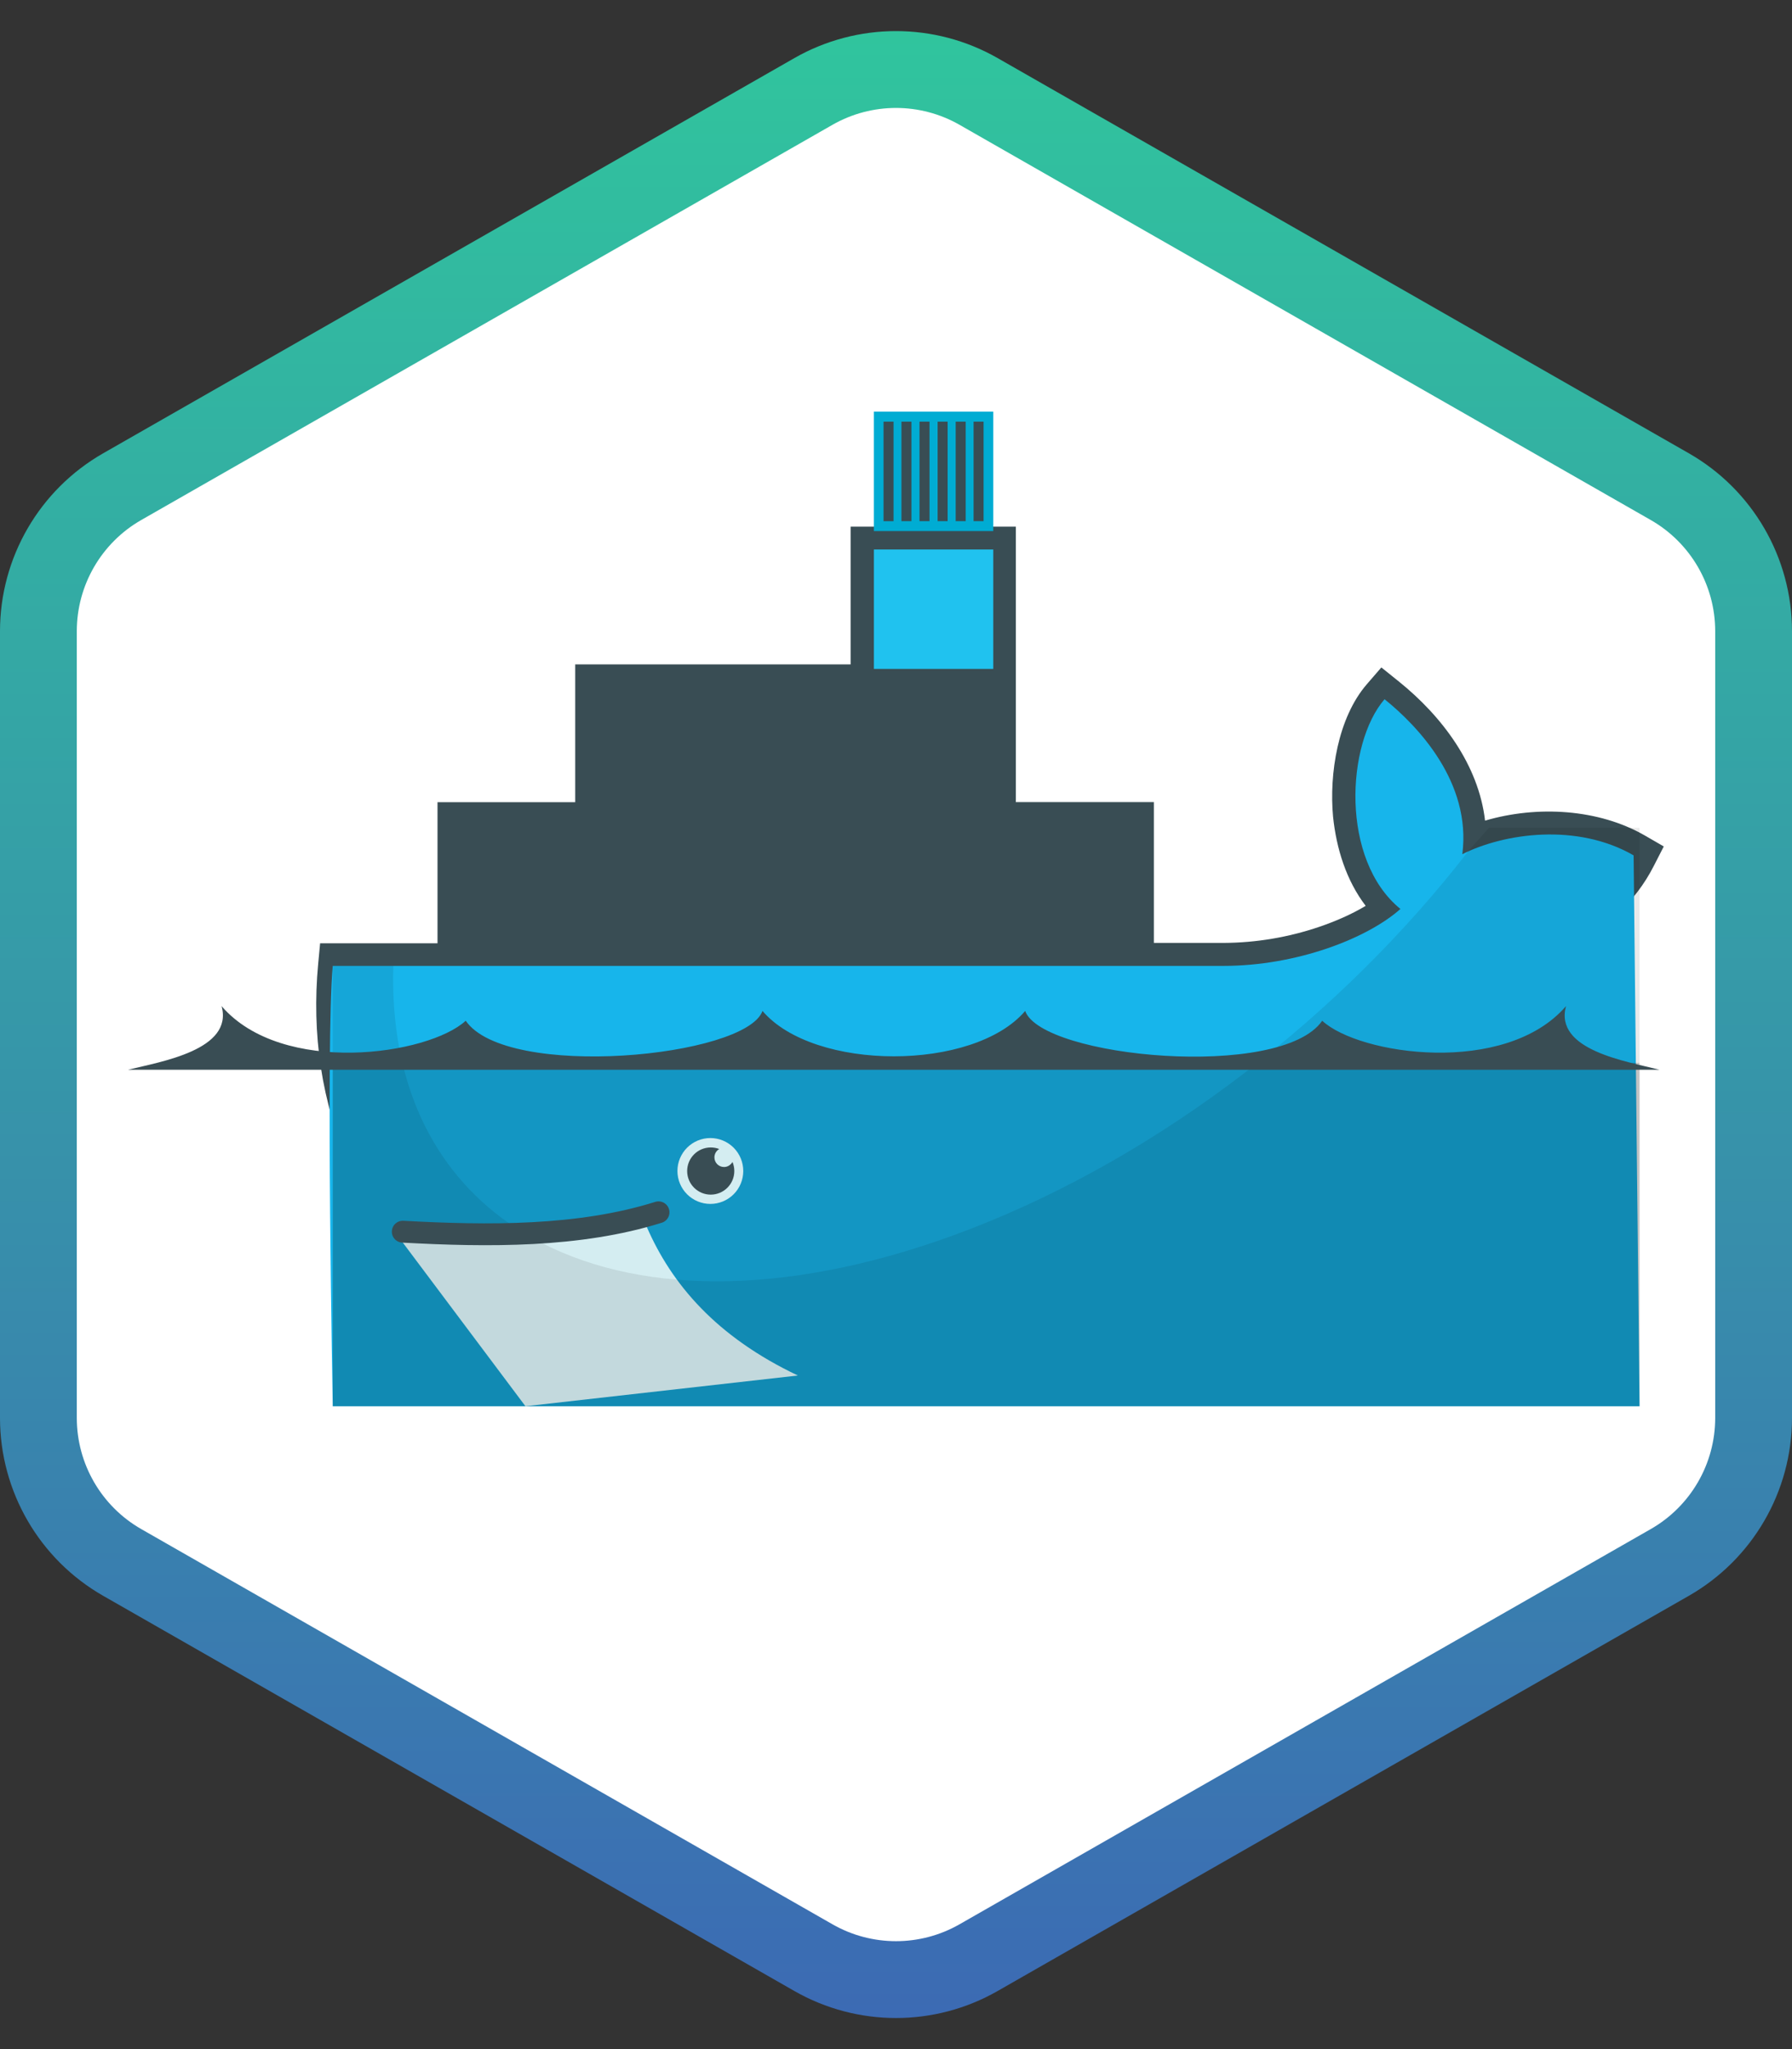 <svg width="70" height="80" viewBox="0 0 70 80" fill="none" xmlns="http://www.w3.org/2000/svg">
<rect x="0" y="0" width="70" height="80" fill="#333333" stroke="none"/>
<path d="M38.225 3.57L65.225 18.999C67.25 20.156 68.5 22.31 68.5 24.643V55.357C68.5 57.69 67.25 59.844 65.225 61.001L38.225 76.43C36.227 77.572 33.773 77.572 31.775 76.43L4.775 61.001C2.75 59.844 1.5 57.69 1.5 55.357V24.643C1.5 22.31 2.75 20.156 4.775 18.999L31.775 3.57C33.773 2.429 36.227 2.429 38.225 3.57Z" fill="white" stroke="url(#paint0_linear_8_104)" stroke-width="3"/>
<g clip-path="url(#clip0_8_104)">
<path d="M39.695 31.315H45.073V36.813H47.793C49.065 36.807 50.327 36.595 51.531 36.186C52.117 35.987 52.771 35.712 53.347 35.366C52.588 34.375 52.201 33.124 52.073 31.888C51.918 30.21 52.257 28.025 53.393 26.712L53.959 26.058L54.634 26.6C56.331 27.963 57.758 29.867 58.01 32.039C60.052 31.438 62.451 31.581 64.252 32.62L64.991 33.047L64.602 33.806C63.09 36.775 59.905 37.696 56.793 37.533C52.136 49.132 41.997 54.624 29.703 54.624C23.352 54.624 17.525 52.249 14.207 46.614C14.012 46.264 13.847 45.898 13.67 45.539C12.549 43.059 12.175 40.342 12.428 37.641L12.504 36.828H17.09V31.319H22.469V25.94H33.227V20.561H39.682V31.32" fill="#394D54"/>
<path d="M34.137 16.072H38.799V20.733H34.137V16.072Z" fill="#00ACD3"/>
<path d="M34.137 21.453H38.799V26.115H34.137V21.453Z" fill="#20C2EF"/>
<path d="M34.709 20.348V16.462V20.348ZM35.408 20.347V16.462V20.347ZM36.114 20.347V16.462V20.347ZM36.821 20.347V16.462V20.347ZM37.527 20.347V16.462V20.347ZM38.226 20.347V16.462V20.347Z" fill="black"/>
<path d="M38.226 20.347V16.462M34.709 20.348V16.462V20.348ZM35.408 20.347V16.462V20.347ZM36.114 20.347V16.462V20.347ZM36.821 20.347V16.462V20.347ZM37.527 20.347V16.462V20.347Z" stroke="#394D54" stroke-width="0.391"/>
<path d="M57.122 33.349C57.483 30.546 55.385 28.344 54.084 27.299C52.585 29.032 52.352 33.575 54.704 35.487C53.392 36.653 50.626 37.71 47.794 37.71H12.998C12.723 40.666 12.998 54.902 12.998 54.902H64.045L63.813 33.395C61.602 32.119 58.759 32.526 57.122 33.349" fill="#17B5EB"/>
<path d="M12.998 41.493V54.902H64.045V41.493" fill="black" fill-opacity="0.17"/>
<path d="M31.167 53.702C27.982 52.191 26.234 50.136 25.261 47.893L15.586 48.315L20.526 54.902L31.167 53.702Z" fill="#D4EDF1"/>
<path d="M57.341 33.245V33.252C52.434 39.58 45.395 45.104 37.838 48.006C31.097 50.596 25.22 50.608 21.166 48.529C20.729 48.282 20.301 48.008 19.872 47.749C16.899 45.672 15.225 42.236 15.365 37.708H12.998V54.902H64.045V32.319H58.164L57.341 33.245Z" fill="black" fill-opacity="0.085"/>
<path d="M15.733 48.087C19.066 48.269 22.622 48.304 25.724 47.33" stroke="#394D54" stroke-width="0.853" stroke-linecap="round"/>
<path d="M29.034 45.718C29.034 46.058 28.899 46.385 28.658 46.626C28.417 46.867 28.09 47.003 27.749 47.003C27.408 47.003 27.081 46.868 26.84 46.627C26.598 46.386 26.463 46.059 26.462 45.718C26.462 45.376 26.598 45.049 26.839 44.808C27.081 44.566 27.408 44.431 27.749 44.431C28.09 44.431 28.417 44.567 28.658 44.808C28.899 45.05 29.034 45.377 29.034 45.718Z" fill="#D4EDF1"/>
<path d="M28.096 44.86C27.983 44.924 27.907 45.046 27.907 45.187C27.907 45.394 28.075 45.562 28.283 45.562C28.425 45.562 28.538 45.483 28.614 45.366C28.66 45.478 28.684 45.598 28.684 45.719C28.684 46.228 28.271 46.64 27.763 46.64C27.255 46.64 26.842 46.227 26.842 45.719C26.842 45.211 27.255 44.798 27.763 44.798C27.877 44.798 27.991 44.819 28.097 44.86H28.096ZM4.999 41.765H64.828C63.525 41.434 60.707 41 61.172 39.281C58.802 42.022 53.09 41.191 51.649 39.851C50.044 42.18 40.697 41.295 40.046 39.469C38.033 41.831 31.798 41.831 29.785 39.469C29.133 41.283 19.787 42.17 18.192 39.851C16.737 41.191 11.025 42.023 8.656 39.281C9.121 40.988 6.301 41.446 4.999 41.765Z" fill="#394D54"/>
</g>
<defs>
<linearGradient id="paint0_linear_8_104" x1="35" y1="-3.82524e-07" x2="35" y2="80" gradientUnits="userSpaceOnUse">
<stop stop-color="#30C69D"/>
<stop offset="1" stop-color="#3C69B4"/>
</linearGradient>
<clipPath id="clip0_8_104">
<rect width="60" height="60" fill="white" transform="translate(5 10)"/>
</clipPath>
</defs>
</svg>
